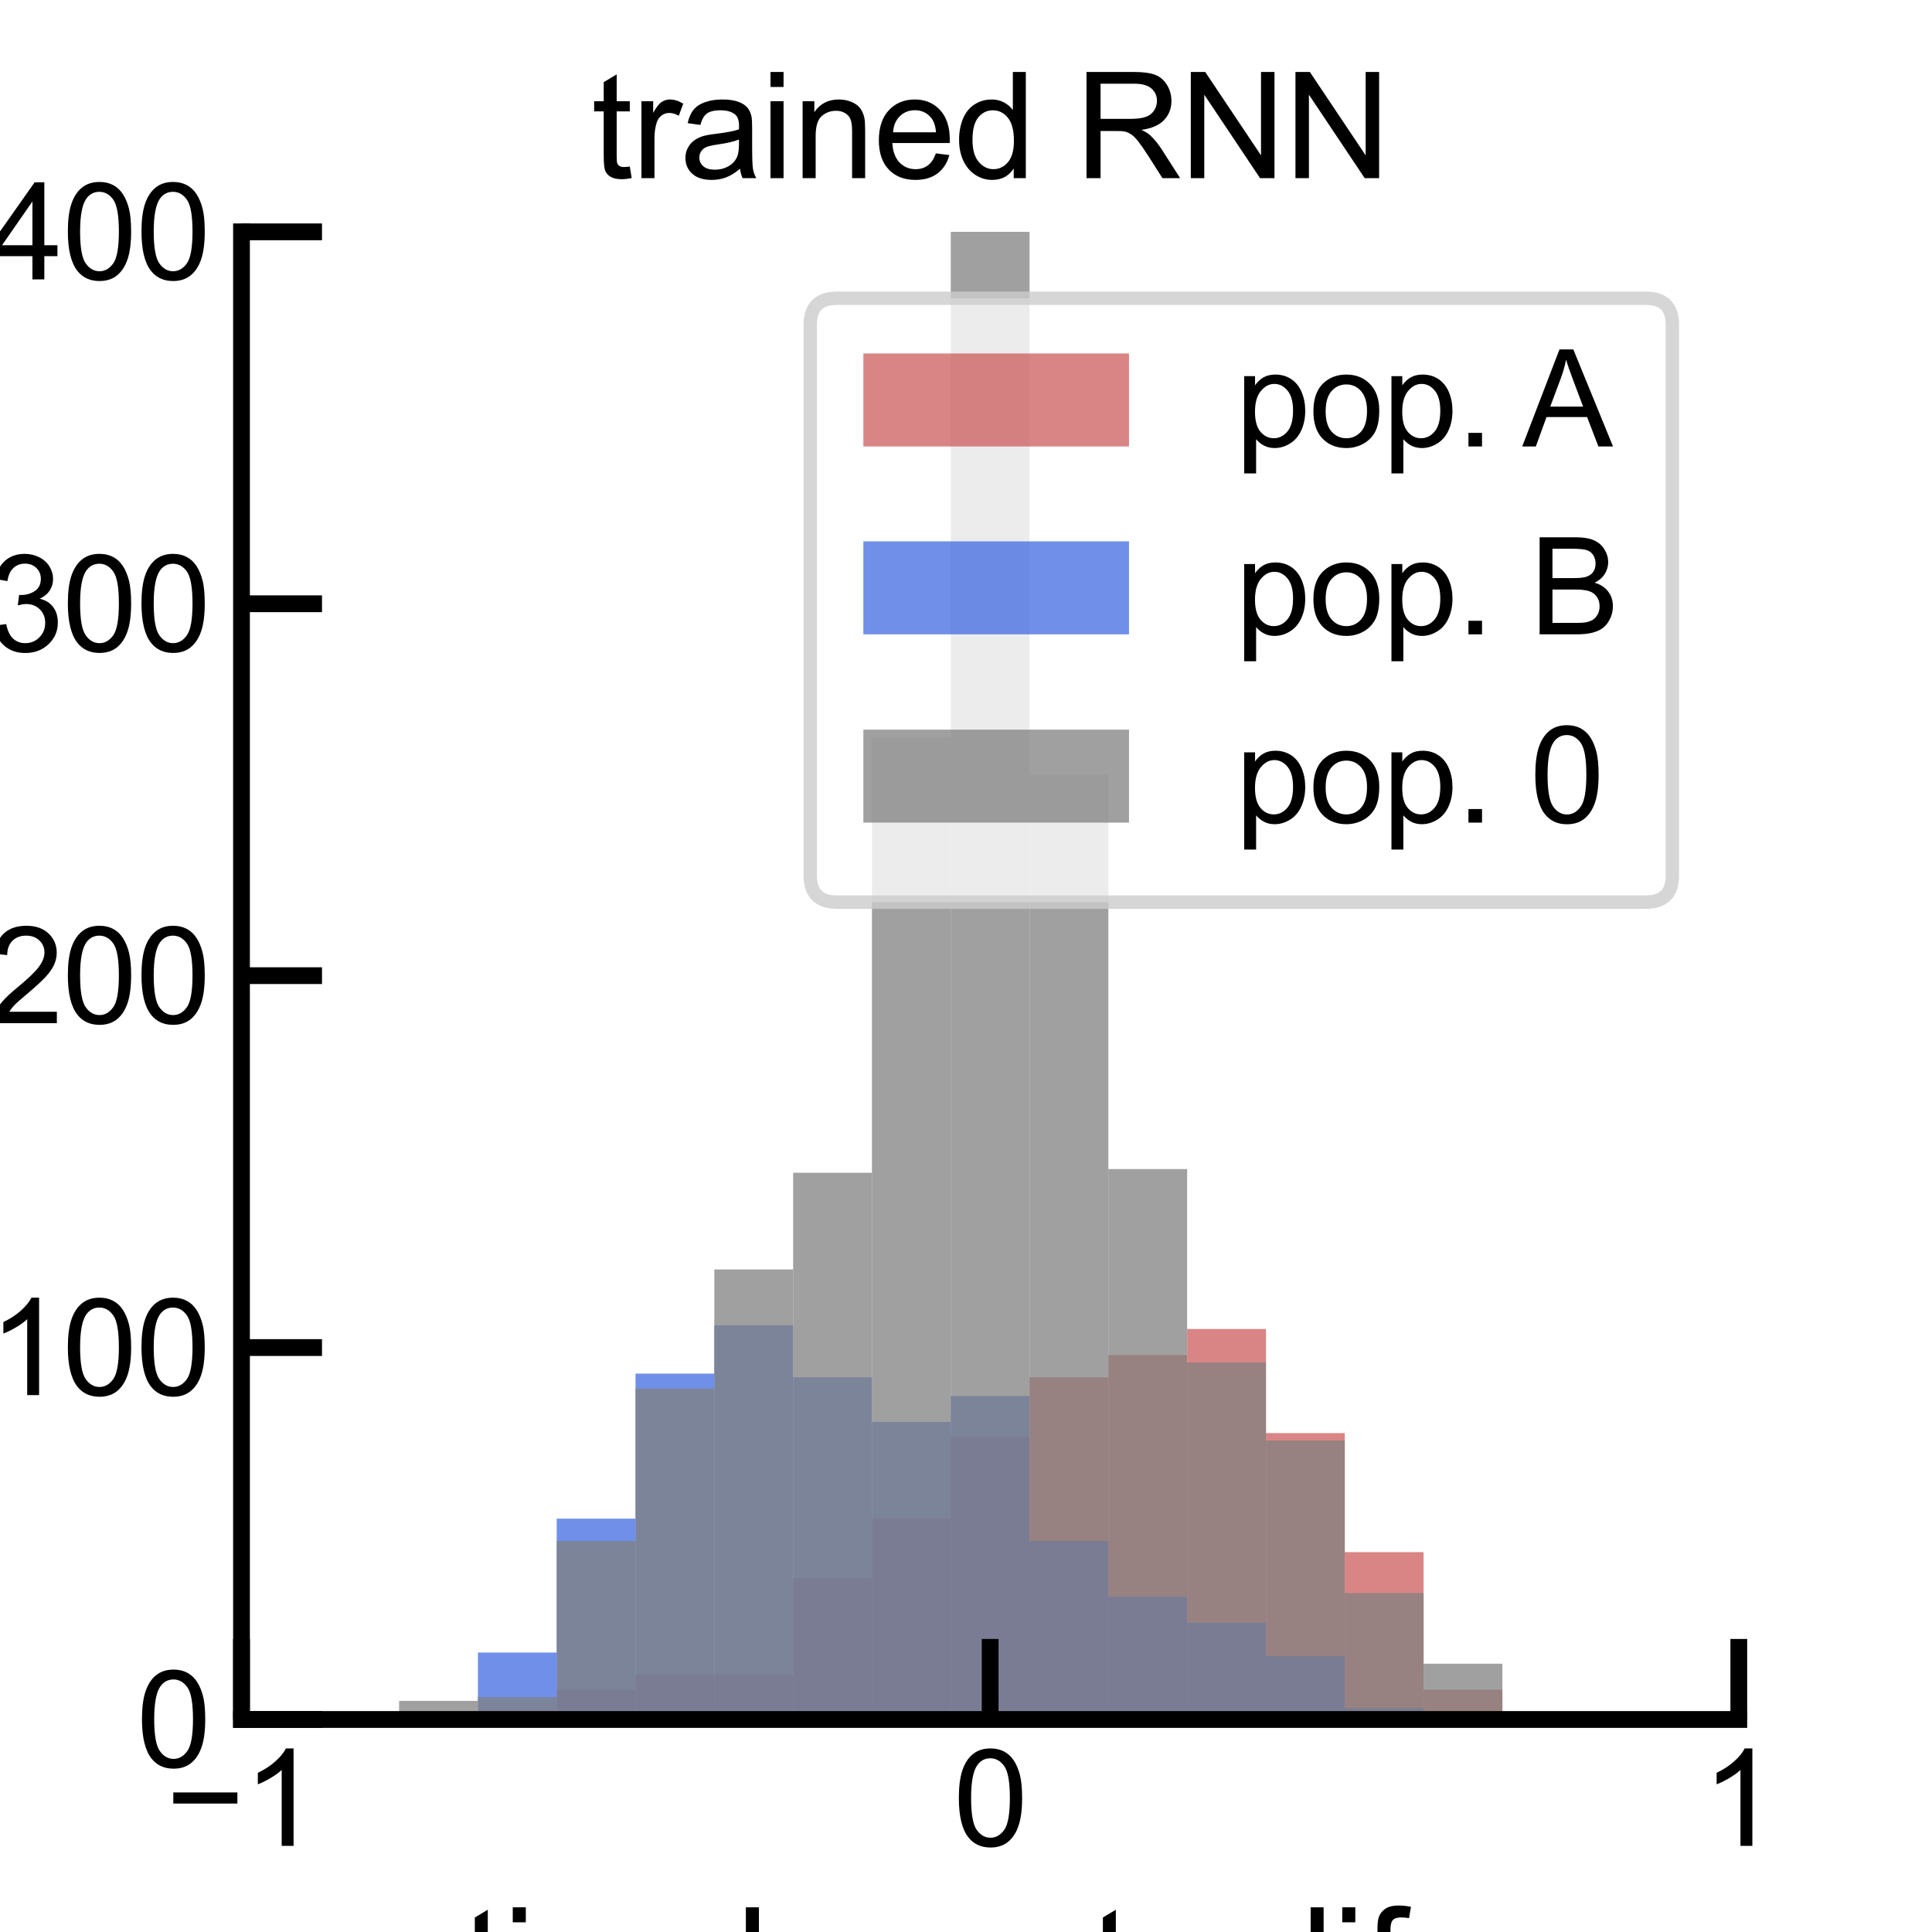 <?xml version="1.0" encoding="utf-8" standalone="no"?>
<!DOCTYPE svg PUBLIC "-//W3C//DTD SVG 1.1//EN"
  "http://www.w3.org/Graphics/SVG/1.1/DTD/svg11.dtd">
<svg xmlns:xlink="http://www.w3.org/1999/xlink" width="216pt" height="216pt" viewBox="0 0 216 216" xmlns="http://www.w3.org/2000/svg" version="1.1">
 <defs>
  <style type="text/css">*{stroke-linejoin: round; stroke-linecap: butt}</style>
 </defs>
 <g id="figure_1">
  <g id="patch_1">
   <path d="M 0 216 
L 216 216 
L 216 0 
L 0 0 
z
" style="fill: #ffffff"/>
  </g>
  <g id="axes_1">
   <g id="patch_2">
    <path d="M 27 192.24 
L 194.4 192.24 
L 194.4 25.92 
L 27 25.92 
z
" style="fill: #ffffff"/>
   </g>
   <g id="patch_3">
    <path d="M 27 192.24 
L 35.811 192.24 
L 35.811 192.24 
L 27 192.24 
z
" clip-path="url(#pd9985d43e3)" style="fill: #cd5c5c; opacity: 0.75"/>
   </g>
   <g id="patch_4">
    <path d="M 35.811 192.24 
L 44.621 192.24 
L 44.621 192.24 
L 35.811 192.24 
z
" clip-path="url(#pd9985d43e3)" style="fill: #cd5c5c; opacity: 0.75"/>
   </g>
   <g id="patch_5">
    <path d="M 44.621 192.24 
L 53.432 192.24 
L 53.432 192.24 
L 44.621 192.24 
z
" clip-path="url(#pd9985d43e3)" style="fill: #cd5c5c; opacity: 0.75"/>
   </g>
   <g id="patch_6">
    <path d="M 53.432 192.24 
L 62.242 192.24 
L 62.242 191.408 
L 53.432 191.408 
z
" clip-path="url(#pd9985d43e3)" style="fill: #cd5c5c; opacity: 0.75"/>
   </g>
   <g id="patch_7">
    <path d="M 62.242 192.24 
L 71.053 192.24 
L 71.053 188.914 
L 62.242 188.914 
z
" clip-path="url(#pd9985d43e3)" style="fill: #cd5c5c; opacity: 0.75"/>
   </g>
   <g id="patch_8">
    <path d="M 71.053 192.24 
L 79.863 192.24 
L 79.863 187.25 
L 71.053 187.25 
z
" clip-path="url(#pd9985d43e3)" style="fill: #cd5c5c; opacity: 0.75"/>
   </g>
   <g id="patch_9">
    <path d="M 79.863 192.24 
L 88.674 192.24 
L 88.674 187.25 
L 79.863 187.25 
z
" clip-path="url(#pd9985d43e3)" style="fill: #cd5c5c; opacity: 0.75"/>
   </g>
   <g id="patch_10">
    <path d="M 88.674 192.24 
L 97.484 192.24 
L 97.484 176.44 
L 88.674 176.44 
z
" clip-path="url(#pd9985d43e3)" style="fill: #cd5c5c; opacity: 0.75"/>
   </g>
   <g id="patch_11">
    <path d="M 97.484 192.24 
L 106.295 192.24 
L 106.295 169.787 
L 97.484 169.787 
z
" clip-path="url(#pd9985d43e3)" style="fill: #cd5c5c; opacity: 0.75"/>
   </g>
   <g id="patch_12">
    <path d="M 106.295 192.24 
L 115.105 192.24 
L 115.105 160.639 
L 106.295 160.639 
z
" clip-path="url(#pd9985d43e3)" style="fill: #cd5c5c; opacity: 0.75"/>
   </g>
   <g id="patch_13">
    <path d="M 115.105 192.24 
L 123.916 192.24 
L 123.916 153.986 
L 115.105 153.986 
z
" clip-path="url(#pd9985d43e3)" style="fill: #cd5c5c; opacity: 0.75"/>
   </g>
   <g id="patch_14">
    <path d="M 123.916 192.24 
L 132.726 192.24 
L 132.726 151.492 
L 123.916 151.492 
z
" clip-path="url(#pd9985d43e3)" style="fill: #cd5c5c; opacity: 0.75"/>
   </g>
   <g id="patch_15">
    <path d="M 132.726 192.24 
L 141.537 192.24 
L 141.537 148.581 
L 132.726 148.581 
z
" clip-path="url(#pd9985d43e3)" style="fill: #cd5c5c; opacity: 0.75"/>
   </g>
   <g id="patch_16">
    <path d="M 141.537 192.24 
L 150.347 192.24 
L 150.347 160.223 
L 141.537 160.223 
z
" clip-path="url(#pd9985d43e3)" style="fill: #cd5c5c; opacity: 0.75"/>
   </g>
   <g id="patch_17">
    <path d="M 150.347 192.24 
L 159.158 192.24 
L 159.158 173.529 
L 150.347 173.529 
z
" clip-path="url(#pd9985d43e3)" style="fill: #cd5c5c; opacity: 0.75"/>
   </g>
   <g id="patch_18">
    <path d="M 159.158 192.24 
L 167.968 192.24 
L 167.968 188.914 
L 159.158 188.914 
z
" clip-path="url(#pd9985d43e3)" style="fill: #cd5c5c; opacity: 0.75"/>
   </g>
   <g id="patch_19">
    <path d="M 167.968 192.24 
L 176.779 192.24 
L 176.779 191.824 
L 167.968 191.824 
z
" clip-path="url(#pd9985d43e3)" style="fill: #cd5c5c; opacity: 0.75"/>
   </g>
   <g id="patch_20">
    <path d="M 176.779 192.24 
L 185.589 192.24 
L 185.589 192.24 
L 176.779 192.24 
z
" clip-path="url(#pd9985d43e3)" style="fill: #cd5c5c; opacity: 0.75"/>
   </g>
   <g id="patch_21">
    <path d="M 185.589 192.24 
L 194.4 192.24 
L 194.4 192.24 
L 185.589 192.24 
z
" clip-path="url(#pd9985d43e3)" style="fill: #cd5c5c; opacity: 0.75"/>
   </g>
   <g id="patch_22">
    <path d="M 27 192.24 
L 35.811 192.24 
L 35.811 192.24 
L 27 192.24 
z
" clip-path="url(#pd9985d43e3)" style="fill: #4169e1; opacity: 0.75"/>
   </g>
   <g id="patch_23">
    <path d="M 35.811 192.24 
L 44.621 192.24 
L 44.621 192.24 
L 35.811 192.24 
z
" clip-path="url(#pd9985d43e3)" style="fill: #4169e1; opacity: 0.75"/>
   </g>
   <g id="patch_24">
    <path d="M 44.621 192.24 
L 53.432 192.24 
L 53.432 191.824 
L 44.621 191.824 
z
" clip-path="url(#pd9985d43e3)" style="fill: #4169e1; opacity: 0.75"/>
   </g>
   <g id="patch_25">
    <path d="M 53.432 192.24 
L 62.242 192.24 
L 62.242 184.756 
L 53.432 184.756 
z
" clip-path="url(#pd9985d43e3)" style="fill: #4169e1; opacity: 0.75"/>
   </g>
   <g id="patch_26">
    <path d="M 62.242 192.24 
L 71.053 192.24 
L 71.053 169.787 
L 62.242 169.787 
z
" clip-path="url(#pd9985d43e3)" style="fill: #4169e1; opacity: 0.75"/>
   </g>
   <g id="patch_27">
    <path d="M 71.053 192.24 
L 79.863 192.24 
L 79.863 153.571 
L 71.053 153.571 
z
" clip-path="url(#pd9985d43e3)" style="fill: #4169e1; opacity: 0.75"/>
   </g>
   <g id="patch_28">
    <path d="M 79.863 192.24 
L 88.674 192.24 
L 88.674 148.165 
L 79.863 148.165 
z
" clip-path="url(#pd9985d43e3)" style="fill: #4169e1; opacity: 0.75"/>
   </g>
   <g id="patch_29">
    <path d="M 88.674 192.24 
L 97.484 192.24 
L 97.484 153.986 
L 88.674 153.986 
z
" clip-path="url(#pd9985d43e3)" style="fill: #4169e1; opacity: 0.75"/>
   </g>
   <g id="patch_30">
    <path d="M 97.484 192.24 
L 106.295 192.24 
L 106.295 158.976 
L 97.484 158.976 
z
" clip-path="url(#pd9985d43e3)" style="fill: #4169e1; opacity: 0.75"/>
   </g>
   <g id="patch_31">
    <path d="M 106.295 192.24 
L 115.105 192.24 
L 115.105 156.065 
L 106.295 156.065 
z
" clip-path="url(#pd9985d43e3)" style="fill: #4169e1; opacity: 0.75"/>
   </g>
   <g id="patch_32">
    <path d="M 115.105 192.24 
L 123.916 192.24 
L 123.916 172.282 
L 115.105 172.282 
z
" clip-path="url(#pd9985d43e3)" style="fill: #4169e1; opacity: 0.75"/>
   </g>
   <g id="patch_33">
    <path d="M 123.916 192.24 
L 132.726 192.24 
L 132.726 178.519 
L 123.916 178.519 
z
" clip-path="url(#pd9985d43e3)" style="fill: #4169e1; opacity: 0.75"/>
   </g>
   <g id="patch_34">
    <path d="M 132.726 192.24 
L 141.537 192.24 
L 141.537 181.429 
L 132.726 181.429 
z
" clip-path="url(#pd9985d43e3)" style="fill: #4169e1; opacity: 0.75"/>
   </g>
   <g id="patch_35">
    <path d="M 141.537 192.24 
L 150.347 192.24 
L 150.347 185.171 
L 141.537 185.171 
z
" clip-path="url(#pd9985d43e3)" style="fill: #4169e1; opacity: 0.75"/>
   </g>
   <g id="patch_36">
    <path d="M 150.347 192.24 
L 159.158 192.24 
L 159.158 190.993 
L 150.347 190.993 
z
" clip-path="url(#pd9985d43e3)" style="fill: #4169e1; opacity: 0.75"/>
   </g>
   <g id="patch_37">
    <path d="M 159.158 192.24 
L 167.968 192.24 
L 167.968 192.24 
L 159.158 192.24 
z
" clip-path="url(#pd9985d43e3)" style="fill: #4169e1; opacity: 0.75"/>
   </g>
   <g id="patch_38">
    <path d="M 167.968 192.24 
L 176.779 192.24 
L 176.779 192.24 
L 167.968 192.24 
z
" clip-path="url(#pd9985d43e3)" style="fill: #4169e1; opacity: 0.75"/>
   </g>
   <g id="patch_39">
    <path d="M 176.779 192.24 
L 185.589 192.24 
L 185.589 192.24 
L 176.779 192.24 
z
" clip-path="url(#pd9985d43e3)" style="fill: #4169e1; opacity: 0.75"/>
   </g>
   <g id="patch_40">
    <path d="M 185.589 192.24 
L 194.4 192.24 
L 194.4 192.24 
L 185.589 192.24 
z
" clip-path="url(#pd9985d43e3)" style="fill: #4169e1; opacity: 0.75"/>
   </g>
   <g id="patch_41">
    <path d="M 27 192.24 
L 35.811 192.24 
L 35.811 192.24 
L 27 192.24 
z
" clip-path="url(#pd9985d43e3)" style="fill: #808080; opacity: 0.75"/>
   </g>
   <g id="patch_42">
    <path d="M 35.811 192.24 
L 44.621 192.24 
L 44.621 192.24 
L 35.811 192.24 
z
" clip-path="url(#pd9985d43e3)" style="fill: #808080; opacity: 0.75"/>
   </g>
   <g id="patch_43">
    <path d="M 44.621 192.24 
L 53.432 192.24 
L 53.432 190.161 
L 44.621 190.161 
z
" clip-path="url(#pd9985d43e3)" style="fill: #808080; opacity: 0.75"/>
   </g>
   <g id="patch_44">
    <path d="M 53.432 192.24 
L 62.242 192.24 
L 62.242 189.745 
L 53.432 189.745 
z
" clip-path="url(#pd9985d43e3)" style="fill: #808080; opacity: 0.75"/>
   </g>
   <g id="patch_45">
    <path d="M 62.242 192.24 
L 71.053 192.24 
L 71.053 172.282 
L 62.242 172.282 
z
" clip-path="url(#pd9985d43e3)" style="fill: #808080; opacity: 0.75"/>
   </g>
   <g id="patch_46">
    <path d="M 71.053 192.24 
L 79.863 192.24 
L 79.863 155.234 
L 71.053 155.234 
z
" clip-path="url(#pd9985d43e3)" style="fill: #808080; opacity: 0.75"/>
   </g>
   <g id="patch_47">
    <path d="M 79.863 192.24 
L 88.674 192.24 
L 88.674 141.928 
L 79.863 141.928 
z
" clip-path="url(#pd9985d43e3)" style="fill: #808080; opacity: 0.75"/>
   </g>
   <g id="patch_48">
    <path d="M 88.674 192.24 
L 97.484 192.24 
L 97.484 131.117 
L 88.674 131.117 
z
" clip-path="url(#pd9985d43e3)" style="fill: #808080; opacity: 0.75"/>
   </g>
   <g id="patch_49">
    <path d="M 97.484 192.24 
L 106.295 192.24 
L 106.295 82.469 
L 97.484 82.469 
z
" clip-path="url(#pd9985d43e3)" style="fill: #808080; opacity: 0.75"/>
   </g>
   <g id="patch_50">
    <path d="M 106.295 192.24 
L 115.105 192.24 
L 115.105 20.93 
L 106.295 20.93 
z
" clip-path="url(#pd9985d43e3)" style="fill: #808080; opacity: 0.75"/>
   </g>
   <g id="patch_51">
    <path d="M 115.105 192.24 
L 123.916 192.24 
L 123.916 86.627 
L 115.105 86.627 
z
" clip-path="url(#pd9985d43e3)" style="fill: #808080; opacity: 0.75"/>
   </g>
   <g id="patch_52">
    <path d="M 123.916 192.24 
L 132.726 192.24 
L 132.726 130.702 
L 123.916 130.702 
z
" clip-path="url(#pd9985d43e3)" style="fill: #808080; opacity: 0.75"/>
   </g>
   <g id="patch_53">
    <path d="M 132.726 192.24 
L 141.537 192.24 
L 141.537 152.323 
L 132.726 152.323 
z
" clip-path="url(#pd9985d43e3)" style="fill: #808080; opacity: 0.75"/>
   </g>
   <g id="patch_54">
    <path d="M 141.537 192.24 
L 150.347 192.24 
L 150.347 161.055 
L 141.537 161.055 
z
" clip-path="url(#pd9985d43e3)" style="fill: #808080; opacity: 0.75"/>
   </g>
   <g id="patch_55">
    <path d="M 150.347 192.24 
L 159.158 192.24 
L 159.158 178.103 
L 150.347 178.103 
z
" clip-path="url(#pd9985d43e3)" style="fill: #808080; opacity: 0.75"/>
   </g>
   <g id="patch_56">
    <path d="M 159.158 192.24 
L 167.968 192.24 
L 167.968 186.003 
L 159.158 186.003 
z
" clip-path="url(#pd9985d43e3)" style="fill: #808080; opacity: 0.75"/>
   </g>
   <g id="patch_57">
    <path d="M 167.968 192.24 
L 176.779 192.24 
L 176.779 192.24 
L 167.968 192.24 
z
" clip-path="url(#pd9985d43e3)" style="fill: #808080; opacity: 0.75"/>
   </g>
   <g id="patch_58">
    <path d="M 176.779 192.24 
L 185.589 192.24 
L 185.589 192.24 
L 176.779 192.24 
z
" clip-path="url(#pd9985d43e3)" style="fill: #808080; opacity: 0.75"/>
   </g>
   <g id="patch_59">
    <path d="M 185.589 192.24 
L 194.4 192.24 
L 194.4 192.24 
L 185.589 192.24 
z
" clip-path="url(#pd9985d43e3)" style="fill: #808080; opacity: 0.75"/>
   </g>
   <g id="matplotlib.axis_1">
    <g id="xtick_1">
     <g id="line2d_1">
      <defs>
       <path id="m4592f03594" d="M 0 0 
L 0 -9 
" style="stroke: #000000; stroke-width: 1.875"/>
      </defs>
      <g>
       <use xlink:href="#m4592f03594" x="27" y="192.24" style="stroke: #000000; stroke-width: 1.875"/>
      </g>
     </g>
     <g id="text_1">
      <!-- −1 -->
      <g transform="translate(18.534 206.369)scale(0.148 -0.148)">
       <defs>
        <path id="ArialMT-2212" d="M 3381 1997 
L 356 1997 
L 356 2522 
L 3381 2522 
L 3381 1997 
z
" transform="scale(0.016)"/>
        <path id="ArialMT-31" d="M 2384 0 
L 1822 0 
L 1822 3584 
Q 1619 3391 1289 3197 
Q 959 3003 697 2906 
L 697 3450 
Q 1169 3672 1522 3987 
Q 1875 4303 2022 4600 
L 2384 4600 
L 2384 0 
z
" transform="scale(0.016)"/>
       </defs>
       <use xlink:href="#ArialMT-2212"/>
       <use xlink:href="#ArialMT-31" x="58.398"/>
      </g>
     </g>
    </g>
    <g id="xtick_2">
     <g id="line2d_2">
      <g>
       <use xlink:href="#m4592f03594" x="110.7" y="192.24" style="stroke: #000000; stroke-width: 1.875"/>
      </g>
     </g>
     <g id="text_2">
      <!-- 0 -->
      <g transform="translate(106.571 206.369)scale(0.148 -0.148)">
       <defs>
        <path id="ArialMT-30" d="M 266 2259 
Q 266 3072 433 3567 
Q 600 4063 929 4331 
Q 1259 4600 1759 4600 
Q 2128 4600 2406 4451 
Q 2684 4303 2865 4023 
Q 3047 3744 3150 3342 
Q 3253 2941 3253 2259 
Q 3253 1453 3087 958 
Q 2922 463 2592 192 
Q 2263 -78 1759 -78 
Q 1097 -78 719 397 
Q 266 969 266 2259 
z
M 844 2259 
Q 844 1131 1108 757 
Q 1372 384 1759 384 
Q 2147 384 2411 759 
Q 2675 1134 2675 2259 
Q 2675 3391 2411 3762 
Q 2147 4134 1753 4134 
Q 1366 4134 1134 3806 
Q 844 3388 844 2259 
z
" transform="scale(0.016)"/>
       </defs>
       <use xlink:href="#ArialMT-30"/>
      </g>
     </g>
    </g>
    <g id="xtick_3">
     <g id="line2d_3">
      <g>
       <use xlink:href="#m4592f03594" x="194.4" y="192.24" style="stroke: #000000; stroke-width: 1.875"/>
      </g>
     </g>
     <g id="text_3">
      <!-- 1 -->
      <g transform="translate(190.271 206.369)scale(0.148 -0.148)">
       <use xlink:href="#ArialMT-31"/>
      </g>
     </g>
    </g>
    <g id="text_4">
     <!-- pre-stimulus rate diference -->
     <g transform="translate(14.816 225.114)scale(0.162 -0.162)">
      <defs>
       <path id="ArialMT-70" d="M 422 -1272 
L 422 3319 
L 934 3319 
L 934 2888 
Q 1116 3141 1344 3267 
Q 1572 3394 1897 3394 
Q 2322 3394 2647 3175 
Q 2972 2956 3137 2557 
Q 3303 2159 3303 1684 
Q 3303 1175 3120 767 
Q 2938 359 2589 142 
Q 2241 -75 1856 -75 
Q 1575 -75 1351 44 
Q 1128 163 984 344 
L 984 -1272 
L 422 -1272 
z
M 931 1641 
Q 931 1000 1190 694 
Q 1450 388 1819 388 
Q 2194 388 2461 705 
Q 2728 1022 2728 1688 
Q 2728 2322 2467 2637 
Q 2206 2953 1844 2953 
Q 1484 2953 1207 2617 
Q 931 2281 931 1641 
z
" transform="scale(0.016)"/>
       <path id="ArialMT-72" d="M 416 0 
L 416 3319 
L 922 3319 
L 922 2816 
Q 1116 3169 1280 3281 
Q 1444 3394 1641 3394 
Q 1925 3394 2219 3213 
L 2025 2691 
Q 1819 2813 1613 2813 
Q 1428 2813 1281 2702 
Q 1134 2591 1072 2394 
Q 978 2094 978 1738 
L 978 0 
L 416 0 
z
" transform="scale(0.016)"/>
       <path id="ArialMT-65" d="M 2694 1069 
L 3275 997 
Q 3138 488 2766 206 
Q 2394 -75 1816 -75 
Q 1088 -75 661 373 
Q 234 822 234 1631 
Q 234 2469 665 2931 
Q 1097 3394 1784 3394 
Q 2450 3394 2872 2941 
Q 3294 2488 3294 1666 
Q 3294 1616 3291 1516 
L 816 1516 
Q 847 969 1125 678 
Q 1403 388 1819 388 
Q 2128 388 2347 550 
Q 2566 713 2694 1069 
z
M 847 1978 
L 2700 1978 
Q 2663 2397 2488 2606 
Q 2219 2931 1791 2931 
Q 1403 2931 1139 2672 
Q 875 2413 847 1978 
z
" transform="scale(0.016)"/>
       <path id="ArialMT-2d" d="M 203 1375 
L 203 1941 
L 1931 1941 
L 1931 1375 
L 203 1375 
z
" transform="scale(0.016)"/>
       <path id="ArialMT-73" d="M 197 991 
L 753 1078 
Q 800 744 1014 566 
Q 1228 388 1613 388 
Q 2000 388 2187 545 
Q 2375 703 2375 916 
Q 2375 1106 2209 1216 
Q 2094 1291 1634 1406 
Q 1016 1563 777 1677 
Q 538 1791 414 1992 
Q 291 2194 291 2438 
Q 291 2659 392 2848 
Q 494 3038 669 3163 
Q 800 3259 1026 3326 
Q 1253 3394 1513 3394 
Q 1903 3394 2198 3281 
Q 2494 3169 2634 2976 
Q 2775 2784 2828 2463 
L 2278 2388 
Q 2241 2644 2061 2787 
Q 1881 2931 1553 2931 
Q 1166 2931 1000 2803 
Q 834 2675 834 2503 
Q 834 2394 903 2306 
Q 972 2216 1119 2156 
Q 1203 2125 1616 2013 
Q 2213 1853 2448 1751 
Q 2684 1650 2818 1456 
Q 2953 1263 2953 975 
Q 2953 694 2789 445 
Q 2625 197 2315 61 
Q 2006 -75 1616 -75 
Q 969 -75 630 194 
Q 291 463 197 991 
z
" transform="scale(0.016)"/>
       <path id="ArialMT-74" d="M 1650 503 
L 1731 6 
Q 1494 -44 1306 -44 
Q 1000 -44 831 53 
Q 663 150 594 308 
Q 525 466 525 972 
L 525 2881 
L 113 2881 
L 113 3319 
L 525 3319 
L 525 4141 
L 1084 4478 
L 1084 3319 
L 1650 3319 
L 1650 2881 
L 1084 2881 
L 1084 941 
Q 1084 700 1114 631 
Q 1144 563 1211 522 
Q 1278 481 1403 481 
Q 1497 481 1650 503 
z
" transform="scale(0.016)"/>
       <path id="ArialMT-69" d="M 425 3934 
L 425 4581 
L 988 4581 
L 988 3934 
L 425 3934 
z
M 425 0 
L 425 3319 
L 988 3319 
L 988 0 
L 425 0 
z
" transform="scale(0.016)"/>
       <path id="ArialMT-6d" d="M 422 0 
L 422 3319 
L 925 3319 
L 925 2853 
Q 1081 3097 1340 3245 
Q 1600 3394 1931 3394 
Q 2300 3394 2536 3241 
Q 2772 3088 2869 2813 
Q 3263 3394 3894 3394 
Q 4388 3394 4653 3120 
Q 4919 2847 4919 2278 
L 4919 0 
L 4359 0 
L 4359 2091 
Q 4359 2428 4304 2576 
Q 4250 2725 4106 2815 
Q 3963 2906 3769 2906 
Q 3419 2906 3187 2673 
Q 2956 2441 2956 1928 
L 2956 0 
L 2394 0 
L 2394 2156 
Q 2394 2531 2256 2718 
Q 2119 2906 1806 2906 
Q 1569 2906 1367 2781 
Q 1166 2656 1075 2415 
Q 984 2175 984 1722 
L 984 0 
L 422 0 
z
" transform="scale(0.016)"/>
       <path id="ArialMT-75" d="M 2597 0 
L 2597 488 
Q 2209 -75 1544 -75 
Q 1250 -75 995 37 
Q 741 150 617 320 
Q 494 491 444 738 
Q 409 903 409 1263 
L 409 3319 
L 972 3319 
L 972 1478 
Q 972 1038 1006 884 
Q 1059 663 1231 536 
Q 1403 409 1656 409 
Q 1909 409 2131 539 
Q 2353 669 2445 892 
Q 2538 1116 2538 1541 
L 2538 3319 
L 3100 3319 
L 3100 0 
L 2597 0 
z
" transform="scale(0.016)"/>
       <path id="ArialMT-6c" d="M 409 0 
L 409 4581 
L 972 4581 
L 972 0 
L 409 0 
z
" transform="scale(0.016)"/>
       <path id="ArialMT-20" transform="scale(0.016)"/>
       <path id="ArialMT-61" d="M 2588 409 
Q 2275 144 1986 34 
Q 1697 -75 1366 -75 
Q 819 -75 525 192 
Q 231 459 231 875 
Q 231 1119 342 1320 
Q 453 1522 633 1644 
Q 813 1766 1038 1828 
Q 1203 1872 1538 1913 
Q 2219 1994 2541 2106 
Q 2544 2222 2544 2253 
Q 2544 2597 2384 2738 
Q 2169 2928 1744 2928 
Q 1347 2928 1158 2789 
Q 969 2650 878 2297 
L 328 2372 
Q 403 2725 575 2942 
Q 747 3159 1072 3276 
Q 1397 3394 1825 3394 
Q 2250 3394 2515 3294 
Q 2781 3194 2906 3042 
Q 3031 2891 3081 2659 
Q 3109 2516 3109 2141 
L 3109 1391 
Q 3109 606 3145 398 
Q 3181 191 3288 0 
L 2700 0 
Q 2613 175 2588 409 
z
M 2541 1666 
Q 2234 1541 1622 1453 
Q 1275 1403 1131 1340 
Q 988 1278 909 1158 
Q 831 1038 831 891 
Q 831 666 1001 516 
Q 1172 366 1500 366 
Q 1825 366 2078 508 
Q 2331 650 2450 897 
Q 2541 1088 2541 1459 
L 2541 1666 
z
" transform="scale(0.016)"/>
       <path id="ArialMT-64" d="M 2575 0 
L 2575 419 
Q 2259 -75 1647 -75 
Q 1250 -75 917 144 
Q 584 363 401 755 
Q 219 1147 219 1656 
Q 219 2153 384 2558 
Q 550 2963 881 3178 
Q 1213 3394 1622 3394 
Q 1922 3394 2156 3267 
Q 2391 3141 2538 2938 
L 2538 4581 
L 3097 4581 
L 3097 0 
L 2575 0 
z
M 797 1656 
Q 797 1019 1065 703 
Q 1334 388 1700 388 
Q 2069 388 2326 689 
Q 2584 991 2584 1609 
Q 2584 2291 2321 2609 
Q 2059 2928 1675 2928 
Q 1300 2928 1048 2622 
Q 797 2316 797 1656 
z
" transform="scale(0.016)"/>
       <path id="ArialMT-66" d="M 556 0 
L 556 2881 
L 59 2881 
L 59 3319 
L 556 3319 
L 556 3672 
Q 556 4006 616 4169 
Q 697 4388 901 4523 
Q 1106 4659 1475 4659 
Q 1713 4659 2000 4603 
L 1916 4113 
Q 1741 4144 1584 4144 
Q 1328 4144 1222 4034 
Q 1116 3925 1116 3625 
L 1116 3319 
L 1763 3319 
L 1763 2881 
L 1116 2881 
L 1116 0 
L 556 0 
z
" transform="scale(0.016)"/>
       <path id="ArialMT-6e" d="M 422 0 
L 422 3319 
L 928 3319 
L 928 2847 
Q 1294 3394 1984 3394 
Q 2284 3394 2536 3286 
Q 2788 3178 2913 3003 
Q 3038 2828 3088 2588 
Q 3119 2431 3119 2041 
L 3119 0 
L 2556 0 
L 2556 2019 
Q 2556 2363 2490 2533 
Q 2425 2703 2258 2804 
Q 2091 2906 1866 2906 
Q 1506 2906 1245 2678 
Q 984 2450 984 1813 
L 984 0 
L 422 0 
z
" transform="scale(0.016)"/>
       <path id="ArialMT-63" d="M 2588 1216 
L 3141 1144 
Q 3050 572 2676 248 
Q 2303 -75 1759 -75 
Q 1078 -75 664 370 
Q 250 816 250 1647 
Q 250 2184 428 2587 
Q 606 2991 970 3192 
Q 1334 3394 1763 3394 
Q 2303 3394 2647 3120 
Q 2991 2847 3088 2344 
L 2541 2259 
Q 2463 2594 2264 2762 
Q 2066 2931 1784 2931 
Q 1359 2931 1093 2626 
Q 828 2322 828 1663 
Q 828 994 1084 691 
Q 1341 388 1753 388 
Q 2084 388 2306 591 
Q 2528 794 2588 1216 
z
" transform="scale(0.016)"/>
      </defs>
      <use xlink:href="#ArialMT-70"/>
      <use xlink:href="#ArialMT-72" x="55.615"/>
      <use xlink:href="#ArialMT-65" x="88.916"/>
      <use xlink:href="#ArialMT-2d" x="144.531"/>
      <use xlink:href="#ArialMT-73" x="177.832"/>
      <use xlink:href="#ArialMT-74" x="227.832"/>
      <use xlink:href="#ArialMT-69" x="255.615"/>
      <use xlink:href="#ArialMT-6d" x="277.832"/>
      <use xlink:href="#ArialMT-75" x="361.133"/>
      <use xlink:href="#ArialMT-6c" x="416.748"/>
      <use xlink:href="#ArialMT-75" x="438.965"/>
      <use xlink:href="#ArialMT-73" x="494.58"/>
      <use xlink:href="#ArialMT-20" x="544.58"/>
      <use xlink:href="#ArialMT-72" x="572.363"/>
      <use xlink:href="#ArialMT-61" x="605.664"/>
      <use xlink:href="#ArialMT-74" x="661.279"/>
      <use xlink:href="#ArialMT-65" x="689.062"/>
      <use xlink:href="#ArialMT-20" x="744.678"/>
      <use xlink:href="#ArialMT-64" x="772.461"/>
      <use xlink:href="#ArialMT-69" x="828.076"/>
      <use xlink:href="#ArialMT-66" x="850.293"/>
      <use xlink:href="#ArialMT-65" x="878.076"/>
      <use xlink:href="#ArialMT-72" x="933.691"/>
      <use xlink:href="#ArialMT-65" x="966.992"/>
      <use xlink:href="#ArialMT-6e" x="1022.607"/>
      <use xlink:href="#ArialMT-63" x="1078.223"/>
      <use xlink:href="#ArialMT-65" x="1128.223"/>
     </g>
     <!-- (context B - context A) -->
     <g transform="translate(31.02 242.485)scale(0.162 -0.162)">
      <defs>
       <path id="ArialMT-28" d="M 1497 -1347 
Q 1031 -759 709 28 
Q 388 816 388 1659 
Q 388 2403 628 3084 
Q 909 3875 1497 4659 
L 1900 4659 
Q 1522 4009 1400 3731 
Q 1209 3300 1100 2831 
Q 966 2247 966 1656 
Q 966 153 1900 -1347 
L 1497 -1347 
z
" transform="scale(0.016)"/>
       <path id="ArialMT-6f" d="M 213 1659 
Q 213 2581 725 3025 
Q 1153 3394 1769 3394 
Q 2453 3394 2887 2945 
Q 3322 2497 3322 1706 
Q 3322 1066 3130 698 
Q 2938 331 2570 128 
Q 2203 -75 1769 -75 
Q 1072 -75 642 372 
Q 213 819 213 1659 
z
M 791 1659 
Q 791 1022 1069 705 
Q 1347 388 1769 388 
Q 2188 388 2466 706 
Q 2744 1025 2744 1678 
Q 2744 2294 2464 2611 
Q 2184 2928 1769 2928 
Q 1347 2928 1069 2612 
Q 791 2297 791 1659 
z
" transform="scale(0.016)"/>
       <path id="ArialMT-78" d="M 47 0 
L 1259 1725 
L 138 3319 
L 841 3319 
L 1350 2541 
Q 1494 2319 1581 2169 
Q 1719 2375 1834 2534 
L 2394 3319 
L 3066 3319 
L 1919 1756 
L 3153 0 
L 2463 0 
L 1781 1031 
L 1600 1309 
L 728 0 
L 47 0 
z
" transform="scale(0.016)"/>
       <path id="ArialMT-42" d="M 469 0 
L 469 4581 
L 2188 4581 
Q 2713 4581 3030 4442 
Q 3347 4303 3526 4014 
Q 3706 3725 3706 3409 
Q 3706 3116 3547 2856 
Q 3388 2597 3066 2438 
Q 3481 2316 3704 2022 
Q 3928 1728 3928 1328 
Q 3928 1006 3792 729 
Q 3656 453 3456 303 
Q 3256 153 2954 76 
Q 2653 0 2216 0 
L 469 0 
z
M 1075 2656 
L 2066 2656 
Q 2469 2656 2644 2709 
Q 2875 2778 2992 2937 
Q 3109 3097 3109 3338 
Q 3109 3566 3000 3739 
Q 2891 3913 2687 3977 
Q 2484 4041 1991 4041 
L 1075 4041 
L 1075 2656 
z
M 1075 541 
L 2216 541 
Q 2509 541 2628 563 
Q 2838 600 2978 687 
Q 3119 775 3209 942 
Q 3300 1109 3300 1328 
Q 3300 1584 3169 1773 
Q 3038 1963 2805 2039 
Q 2572 2116 2134 2116 
L 1075 2116 
L 1075 541 
z
" transform="scale(0.016)"/>
       <path id="ArialMT-41" d="M -9 0 
L 1750 4581 
L 2403 4581 
L 4278 0 
L 3588 0 
L 3053 1388 
L 1138 1388 
L 634 0 
L -9 0 
z
M 1313 1881 
L 2866 1881 
L 2388 3150 
Q 2169 3728 2063 4100 
Q 1975 3659 1816 3225 
L 1313 1881 
z
" transform="scale(0.016)"/>
       <path id="ArialMT-29" d="M 791 -1347 
L 388 -1347 
Q 1322 153 1322 1656 
Q 1322 2244 1188 2822 
Q 1081 3291 891 3722 
Q 769 4003 388 4659 
L 791 4659 
Q 1378 3875 1659 3084 
Q 1900 2403 1900 1659 
Q 1900 816 1576 28 
Q 1253 -759 791 -1347 
z
" transform="scale(0.016)"/>
      </defs>
      <use xlink:href="#ArialMT-28"/>
      <use xlink:href="#ArialMT-63" x="33.301"/>
      <use xlink:href="#ArialMT-6f" x="83.301"/>
      <use xlink:href="#ArialMT-6e" x="138.916"/>
      <use xlink:href="#ArialMT-74" x="194.531"/>
      <use xlink:href="#ArialMT-65" x="222.314"/>
      <use xlink:href="#ArialMT-78" x="277.93"/>
      <use xlink:href="#ArialMT-74" x="327.93"/>
      <use xlink:href="#ArialMT-20" x="355.713"/>
      <use xlink:href="#ArialMT-42" x="383.496"/>
      <use xlink:href="#ArialMT-20" x="450.195"/>
      <use xlink:href="#ArialMT-2d" x="477.979"/>
      <use xlink:href="#ArialMT-20" x="511.279"/>
      <use xlink:href="#ArialMT-63" x="539.062"/>
      <use xlink:href="#ArialMT-6f" x="589.062"/>
      <use xlink:href="#ArialMT-6e" x="644.678"/>
      <use xlink:href="#ArialMT-74" x="700.293"/>
      <use xlink:href="#ArialMT-65" x="728.076"/>
      <use xlink:href="#ArialMT-78" x="783.691"/>
      <use xlink:href="#ArialMT-74" x="833.691"/>
      <use xlink:href="#ArialMT-20" x="861.475"/>
      <use xlink:href="#ArialMT-41" x="883.758"/>
      <use xlink:href="#ArialMT-29" x="950.457"/>
     </g>
    </g>
   </g>
   <g id="matplotlib.axis_2">
    <g id="ytick_1">
     <g id="line2d_4">
      <defs>
       <path id="m9c2143c28c" d="M 0 0 
L 9 0 
" style="stroke: #000000; stroke-width: 1.875"/>
      </defs>
      <g>
       <use xlink:href="#m9c2143c28c" x="27" y="192.24" style="stroke: #000000; stroke-width: 1.875"/>
      </g>
     </g>
     <g id="text_5">
      <!-- 0 -->
      <g transform="translate(15.242 197.555)scale(0.148 -0.148)">
       <use xlink:href="#ArialMT-30"/>
      </g>
     </g>
    </g>
    <g id="ytick_2">
     <g id="line2d_5">
      <g>
       <use xlink:href="#m9c2143c28c" x="27" y="150.66" style="stroke: #000000; stroke-width: 1.875"/>
      </g>
     </g>
     <g id="text_6">
      <!-- 100 -->
      <g transform="translate(-1.274 155.975)scale(0.148 -0.148)">
       <use xlink:href="#ArialMT-31"/>
       <use xlink:href="#ArialMT-30" x="55.615"/>
       <use xlink:href="#ArialMT-30" x="111.23"/>
      </g>
     </g>
    </g>
    <g id="ytick_3">
     <g id="line2d_6">
      <g>
       <use xlink:href="#m9c2143c28c" x="27" y="109.08" style="stroke: #000000; stroke-width: 1.875"/>
      </g>
     </g>
     <g id="text_7">
      <!-- 200 -->
      <g transform="translate(-1.274 114.395)scale(0.148 -0.148)">
       <defs>
        <path id="ArialMT-32" d="M 3222 541 
L 3222 0 
L 194 0 
Q 188 203 259 391 
Q 375 700 629 1000 
Q 884 1300 1366 1694 
Q 2113 2306 2375 2664 
Q 2638 3022 2638 3341 
Q 2638 3675 2398 3904 
Q 2159 4134 1775 4134 
Q 1369 4134 1125 3890 
Q 881 3647 878 3216 
L 300 3275 
Q 359 3922 746 4261 
Q 1134 4600 1788 4600 
Q 2447 4600 2831 4234 
Q 3216 3869 3216 3328 
Q 3216 3053 3103 2787 
Q 2991 2522 2730 2228 
Q 2469 1934 1863 1422 
Q 1356 997 1212 845 
Q 1069 694 975 541 
L 3222 541 
z
" transform="scale(0.016)"/>
       </defs>
       <use xlink:href="#ArialMT-32"/>
       <use xlink:href="#ArialMT-30" x="55.615"/>
       <use xlink:href="#ArialMT-30" x="111.23"/>
      </g>
     </g>
    </g>
    <g id="ytick_4">
     <g id="line2d_7">
      <g>
       <use xlink:href="#m9c2143c28c" x="27" y="67.5" style="stroke: #000000; stroke-width: 1.875"/>
      </g>
     </g>
     <g id="text_8">
      <!-- 300 -->
      <g transform="translate(-1.274 72.815)scale(0.148 -0.148)">
       <defs>
        <path id="ArialMT-33" d="M 269 1209 
L 831 1284 
Q 928 806 1161 595 
Q 1394 384 1728 384 
Q 2125 384 2398 659 
Q 2672 934 2672 1341 
Q 2672 1728 2419 1979 
Q 2166 2231 1775 2231 
Q 1616 2231 1378 2169 
L 1441 2663 
Q 1497 2656 1531 2656 
Q 1891 2656 2178 2843 
Q 2466 3031 2466 3422 
Q 2466 3731 2256 3934 
Q 2047 4138 1716 4138 
Q 1388 4138 1169 3931 
Q 950 3725 888 3313 
L 325 3413 
Q 428 3978 793 4289 
Q 1159 4600 1703 4600 
Q 2078 4600 2393 4439 
Q 2709 4278 2876 4000 
Q 3044 3722 3044 3409 
Q 3044 3113 2884 2869 
Q 2725 2625 2413 2481 
Q 2819 2388 3044 2092 
Q 3269 1797 3269 1353 
Q 3269 753 2831 336 
Q 2394 -81 1725 -81 
Q 1122 -81 723 278 
Q 325 638 269 1209 
z
" transform="scale(0.016)"/>
       </defs>
       <use xlink:href="#ArialMT-33"/>
       <use xlink:href="#ArialMT-30" x="55.615"/>
       <use xlink:href="#ArialMT-30" x="111.23"/>
      </g>
     </g>
    </g>
    <g id="ytick_5">
     <g id="line2d_8">
      <g>
       <use xlink:href="#m9c2143c28c" x="27" y="25.92" style="stroke: #000000; stroke-width: 1.875"/>
      </g>
     </g>
     <g id="text_9">
      <!-- 400 -->
      <g transform="translate(-1.274 31.235)scale(0.148 -0.148)">
       <defs>
        <path id="ArialMT-34" d="M 2069 0 
L 2069 1097 
L 81 1097 
L 81 1613 
L 2172 4581 
L 2631 4581 
L 2631 1613 
L 3250 1613 
L 3250 1097 
L 2631 1097 
L 2631 0 
L 2069 0 
z
M 2069 1613 
L 2069 3678 
L 634 1613 
L 2069 1613 
z
" transform="scale(0.016)"/>
       </defs>
       <use xlink:href="#ArialMT-34"/>
       <use xlink:href="#ArialMT-30" x="55.615"/>
       <use xlink:href="#ArialMT-30" x="111.23"/>
      </g>
     </g>
    </g>
    <g id="text_10">
     <!-- units -->
     <g transform="translate(-8.494 126.189)rotate(-90)scale(0.162 -0.162)">
      <use xlink:href="#ArialMT-75"/>
      <use xlink:href="#ArialMT-6e" x="55.615"/>
      <use xlink:href="#ArialMT-69" x="111.23"/>
      <use xlink:href="#ArialMT-74" x="133.447"/>
      <use xlink:href="#ArialMT-73" x="161.23"/>
     </g>
    </g>
   </g>
   <g id="patch_60">
    <path d="M 27 192.24 
L 27 25.92 
" style="fill: none; stroke: #000000; stroke-width: 1.875; stroke-linejoin: miter; stroke-linecap: square"/>
   </g>
   <g id="patch_61">
    <path d="M 27 192.24 
L 194.4 192.24 
" style="fill: none; stroke: #000000; stroke-width: 1.875; stroke-linejoin: miter; stroke-linecap: square"/>
   </g>
   <g id="text_11">
    <!-- trained RNN -->
    <g transform="translate(66.136 19.92)scale(0.162 -0.162)">
     <defs>
      <path id="ArialMT-52" d="M 503 0 
L 503 4581 
L 2534 4581 
Q 3147 4581 3465 4457 
Q 3784 4334 3975 4021 
Q 4166 3709 4166 3331 
Q 4166 2844 3850 2509 
Q 3534 2175 2875 2084 
Q 3116 1969 3241 1856 
Q 3506 1613 3744 1247 
L 4541 0 
L 3778 0 
L 3172 953 
Q 2906 1366 2734 1584 
Q 2563 1803 2427 1890 
Q 2291 1978 2150 2013 
Q 2047 2034 1813 2034 
L 1109 2034 
L 1109 0 
L 503 0 
z
M 1109 2559 
L 2413 2559 
Q 2828 2559 3062 2645 
Q 3297 2731 3419 2920 
Q 3541 3109 3541 3331 
Q 3541 3656 3305 3865 
Q 3069 4075 2559 4075 
L 1109 4075 
L 1109 2559 
z
" transform="scale(0.016)"/>
      <path id="ArialMT-4e" d="M 488 0 
L 488 4581 
L 1109 4581 
L 3516 984 
L 3516 4581 
L 4097 4581 
L 4097 0 
L 3475 0 
L 1069 3600 
L 1069 0 
L 488 0 
z
" transform="scale(0.016)"/>
     </defs>
     <use xlink:href="#ArialMT-74"/>
     <use xlink:href="#ArialMT-72" x="27.783"/>
     <use xlink:href="#ArialMT-61" x="61.084"/>
     <use xlink:href="#ArialMT-69" x="116.699"/>
     <use xlink:href="#ArialMT-6e" x="138.916"/>
     <use xlink:href="#ArialMT-65" x="194.531"/>
     <use xlink:href="#ArialMT-64" x="250.146"/>
     <use xlink:href="#ArialMT-20" x="305.762"/>
     <use xlink:href="#ArialMT-52" x="333.545"/>
     <use xlink:href="#ArialMT-4e" x="405.762"/>
     <use xlink:href="#ArialMT-4e" x="477.979"/>
    </g>
   </g>
   <g id="legend_1">
    <g id="patch_62">
     <path d="M 93.555 100.861 
L 184.005 100.861 
Q 186.975 100.861 186.975 97.891 
L 186.975 36.315 
Q 186.975 33.345 184.005 33.345 
L 93.555 33.345 
Q 90.585 33.345 90.585 36.315 
L 90.585 97.891 
Q 90.585 100.861 93.555 100.861 
z
" style="fill: #ffffff; opacity: 0.8; stroke: #cccccc; stroke-width: 1.5; stroke-linejoin: miter"/>
    </g>
    <g id="patch_63">
     <path d="M 96.525 49.914 
L 126.225 49.914 
L 126.225 39.519 
L 96.525 39.519 
z
" style="fill: #cd5c5c; opacity: 0.75"/>
    </g>
    <g id="text_12">
     <!-- pop. A -->
     <g transform="translate(138.105 49.914)scale(0.148 -0.148)">
      <defs>
       <path id="ArialMT-2e" d="M 581 0 
L 581 641 
L 1222 641 
L 1222 0 
L 581 0 
z
" transform="scale(0.016)"/>
      </defs>
      <use xlink:href="#ArialMT-70"/>
      <use xlink:href="#ArialMT-6f" x="55.615"/>
      <use xlink:href="#ArialMT-70" x="111.23"/>
      <use xlink:href="#ArialMT-2e" x="166.846"/>
      <use xlink:href="#ArialMT-20" x="194.629"/>
      <use xlink:href="#ArialMT-41" x="216.912"/>
     </g>
    </g>
    <g id="patch_64">
     <path d="M 96.525 70.92 
L 126.225 70.92 
L 126.225 60.525 
L 96.525 60.525 
z
" style="fill: #4169e1; opacity: 0.75"/>
    </g>
    <g id="text_13">
     <!-- pop. B -->
     <g transform="translate(138.105 70.92)scale(0.148 -0.148)">
      <use xlink:href="#ArialMT-70"/>
      <use xlink:href="#ArialMT-6f" x="55.615"/>
      <use xlink:href="#ArialMT-70" x="111.23"/>
      <use xlink:href="#ArialMT-2e" x="166.846"/>
      <use xlink:href="#ArialMT-20" x="194.629"/>
      <use xlink:href="#ArialMT-42" x="222.412"/>
     </g>
    </g>
    <g id="patch_65">
     <path d="M 96.525 91.97 
L 126.225 91.97 
L 126.225 81.575 
L 96.525 81.575 
z
" style="fill: #808080; opacity: 0.75"/>
    </g>
    <g id="text_14">
     <!-- pop. 0 -->
     <g transform="translate(138.105 91.97)scale(0.148 -0.148)">
      <use xlink:href="#ArialMT-70"/>
      <use xlink:href="#ArialMT-6f" x="55.615"/>
      <use xlink:href="#ArialMT-70" x="111.23"/>
      <use xlink:href="#ArialMT-2e" x="166.846"/>
      <use xlink:href="#ArialMT-20" x="194.629"/>
      <use xlink:href="#ArialMT-30" x="222.412"/>
     </g>
    </g>
   </g>
  </g>
 </g>
 <defs>
  <clipPath id="pd9985d43e3">
   <rect x="27" y="25.92" width="167.4" height="166.32"/>
  </clipPath>
 </defs>
</svg>
